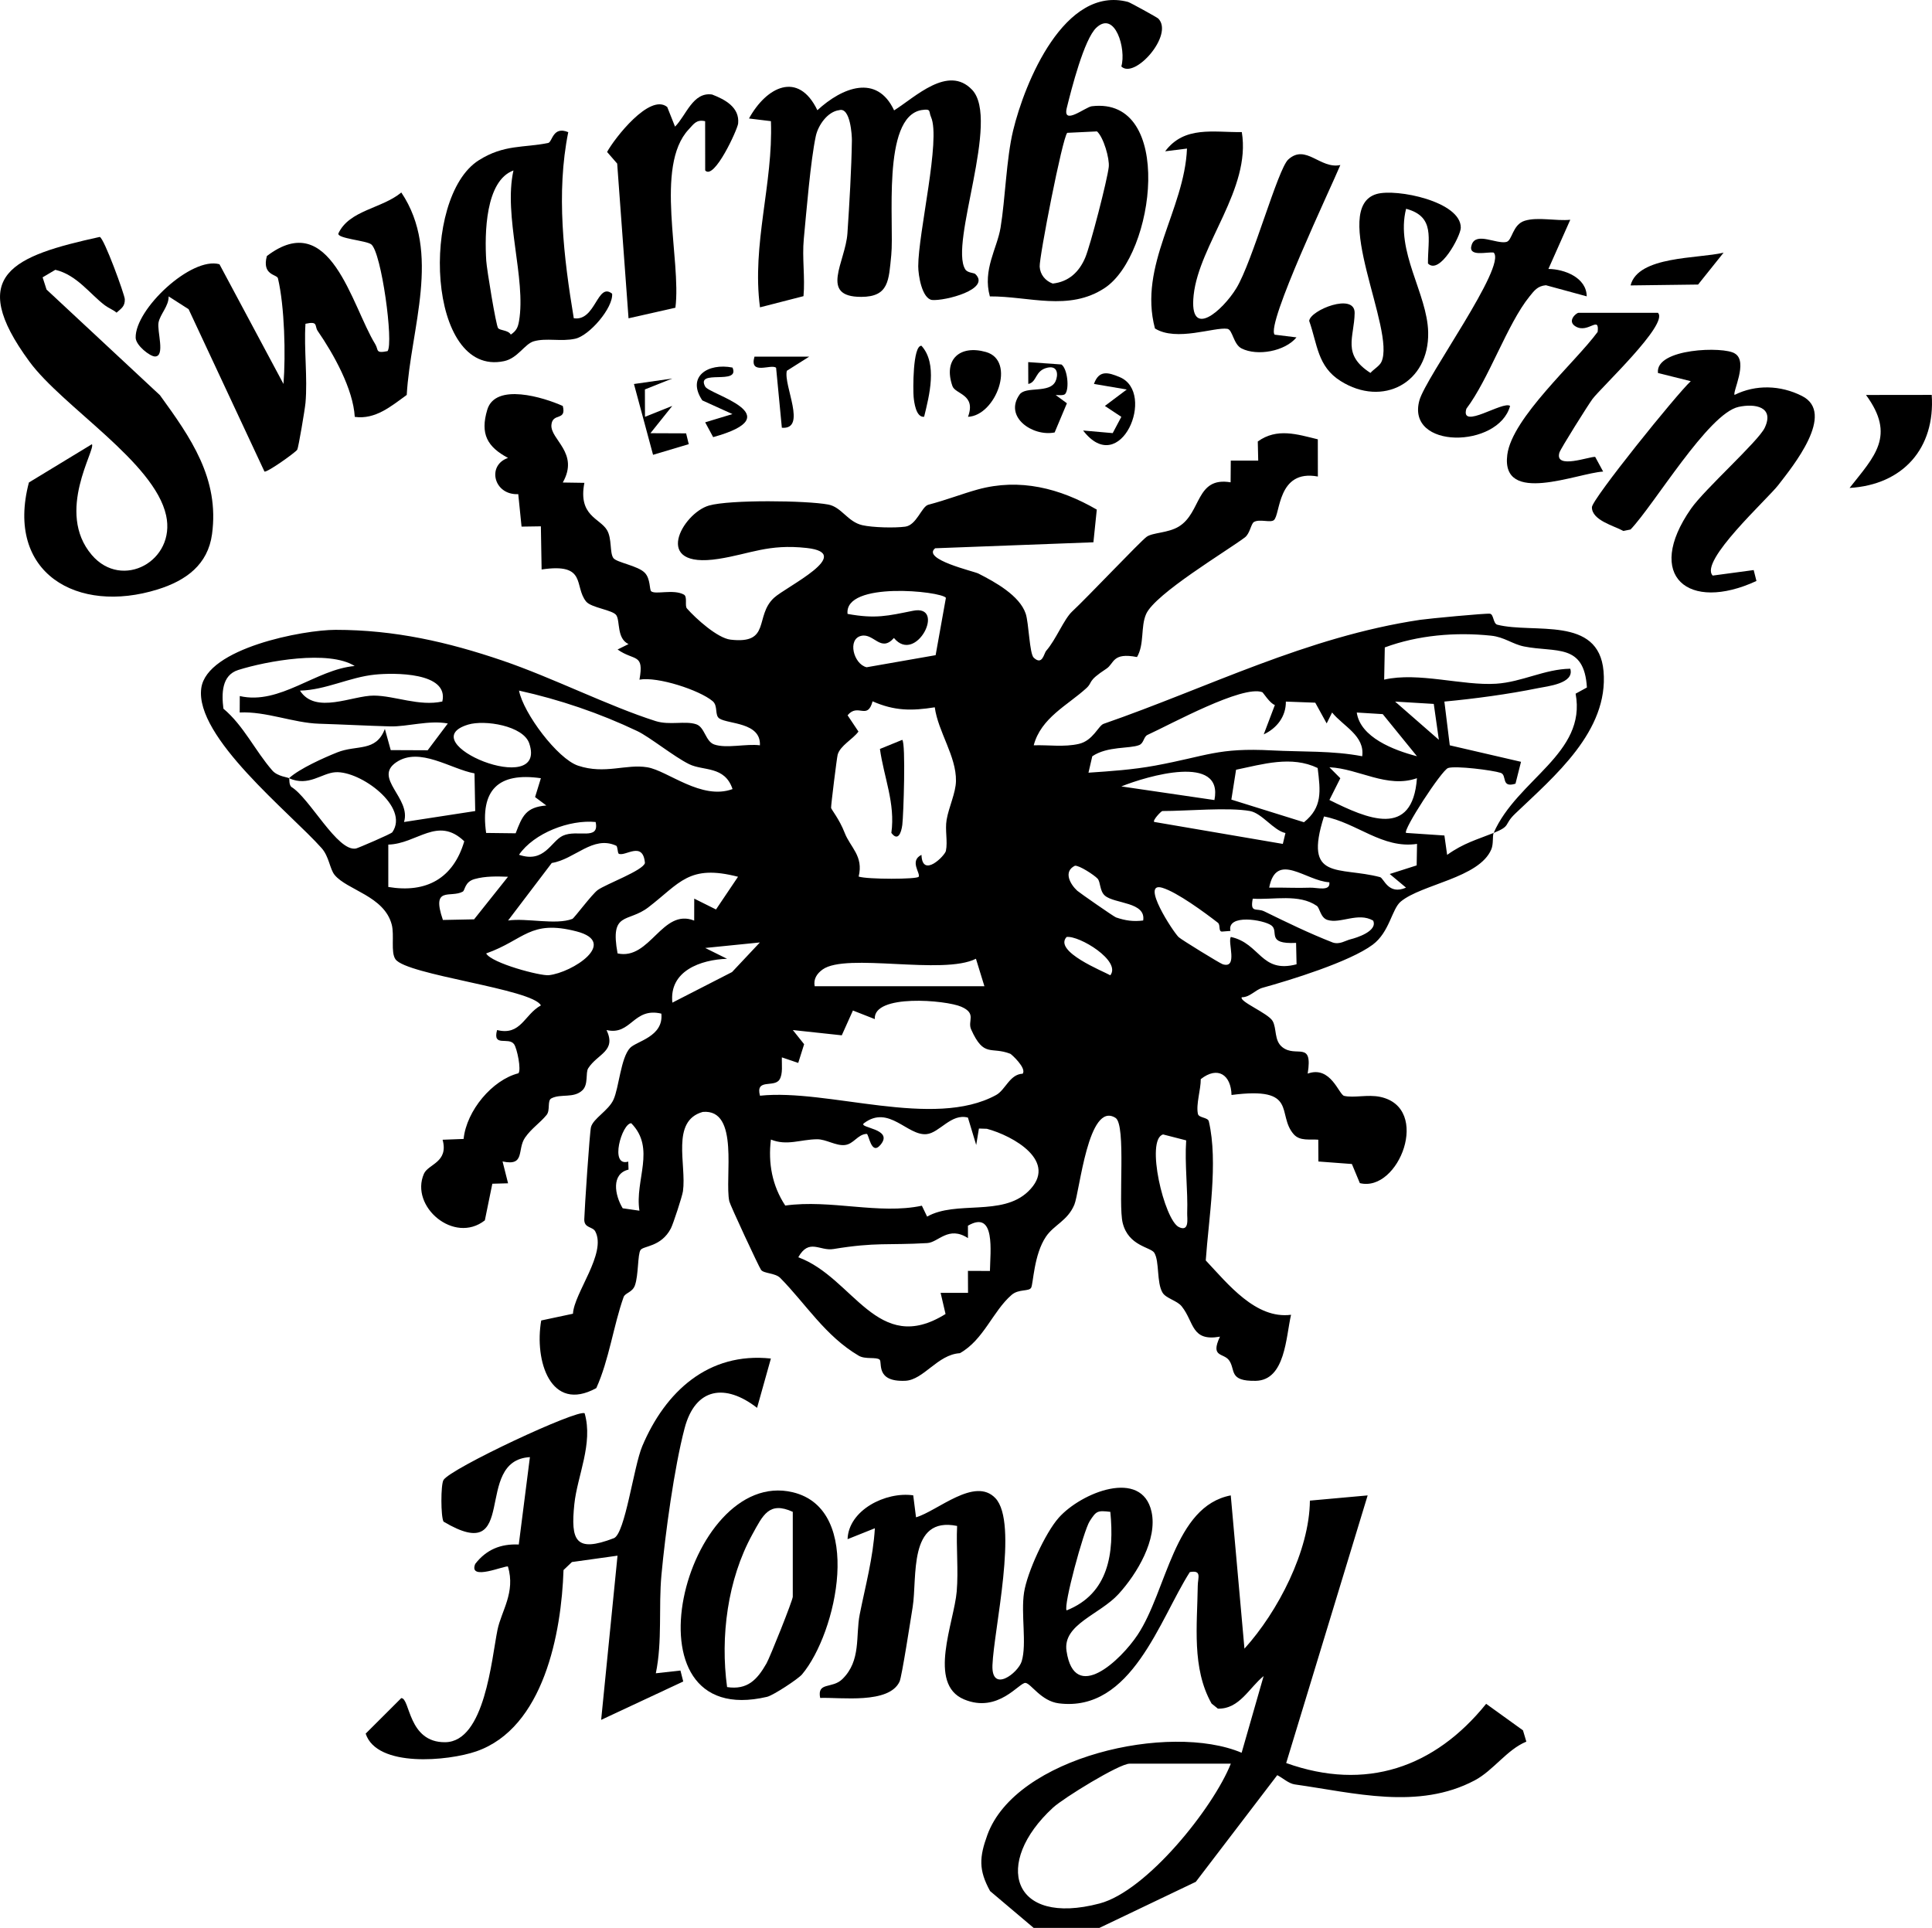 <?xml version="1.0" encoding="UTF-8"?>
<svg id="b" data-name="Layer 2" xmlns="http://www.w3.org/2000/svg" width="147.171" height="146.872" viewBox="0 0 147.171 146.872">
  <g id="c" data-name="Layer 2">
    <g>
      <path d="M78.743,146.872l-3.322-2.808c-.887-1.609-.821-2.587-.21-4.271,2.162-5.968,13.893-8.587,19.371-6.267l1.675-5.84c-1.098.88-1.842,2.526-3.484,2.479l-.481-.387c-1.523-2.705-1.09-5.991-1.052-8.976.008-.623.328-1.21-.604-1.039-2.299,3.589-4.425,10.698-9.979,9.999-1.346-.169-2.111-1.499-2.533-1.556-.471-.064-2.079,2.35-4.689,1.254-2.805-1.178-.753-5.87-.556-8.224.138-1.652-.051-3.334.03-4.988-3.744-.766-3.023,3.932-3.386,6.18-.157.97-.825,5.307-.997,5.676-.804,1.728-4.476,1.19-6.049,1.246-.244-1.248.909-.673,1.688-1.432,1.449-1.412,1-3.296,1.326-4.935.43-2.161,1.018-4.301,1.153-6.559l-2.079.832c.074-2.209,2.893-3.641,5.001-3.34l.213,1.676c1.643-.486,4.477-3.116,6.045-1.462,1.779,1.876-.118,10.01-.223,12.722-.084,2.166,1.957.598,2.227-.291.403-1.326-.071-3.599.18-5.242.232-1.516,1.616-4.543,2.644-5.698,1.714-1.925,6.327-3.777,7.066-.457.468,2.104-1.1,4.724-2.507,6.267-1.435,1.574-4.269,2.312-3.968,4.339.606,4.078,4.15.68,5.414-1.224,2.243-3.377,2.766-9.793,7.097-10.625l1.043,11.675c2.553-2.816,4.952-7.461,4.985-11.277l4.4-.397-6.205,20.388c6.065,2.171,11.312.346,15.232-4.511l2.805,2.021.256.859c-1.481.61-2.509,2.196-3.931,2.95-4.299,2.28-9.194.944-13.7.311-.48-.067-.913-.489-1.343-.706l-6.204,8.125-7.346,3.511h-5.005ZM84.58,115.174c-.985-.116-1.07-.072-1.575.716-.46.717-2.018,6.45-1.756,6.791,3.217-1.279,3.635-4.371,3.331-7.506ZM93.758,134.359h-7.716c-.778,0-5.023,2.608-5.828,3.348-4.588,4.221-3.173,9.072,3.547,7.302,3.599-.948,8.661-7.288,9.997-10.65Z"/>
      <path d="M113.78,63.453c-.107.245.003.828-.183,1.261-.933,2.177-5.292,2.64-6.893,3.968-.687.57-.846,2.322-2.138,3.285-1.764,1.315-6.32,2.71-8.392,3.283-.555.154-.958.727-1.581.721-.22.322,1.999,1.212,2.345,1.803.333.57.103,1.484.737,1.994,1.059.851,2.35-.551,1.938,2.021,1.756-.639,2.376,1.604,2.777,1.696.753.173,1.797-.127,2.752.077,3.907.834,1.42,7.31-1.556,6.569l-.606-1.456-2.551-.191-.009-1.66c-.629-.057-1.397.128-1.874-.418-1.327-1.516.407-3.661-4.735-2.989-.037-1.527-1.041-2.232-2.343-1.207.005.81-.373,1.907-.217,2.646.067.316.759.253.832.57.729,3.134-.018,7.418-.234,10.595,1.694,1.802,3.815,4.489,6.497,4.14-.394,1.688-.431,4.989-2.692,5.032-2.083.04-1.518-.837-2.023-1.553-.422-.599-1.457-.201-.7-1.812-2.206.389-1.953-1.108-2.914-2.308-.357-.446-1.193-.602-1.459-1.043-.463-.765-.226-2.371-.626-3.033-.272-.449-1.966-.501-2.41-2.274-.366-1.461.284-7.484-.548-8.009-2.081-1.315-2.729,5.647-3.138,6.619-.518,1.227-1.546,1.525-2.159,2.429-.929,1.369-.963,3.605-1.131,3.894-.176.301-.946.075-1.487.544-1.439,1.247-2.119,3.413-3.938,4.44-1.705.101-2.763,2.042-4.164,2.103-2.294.099-1.725-1.407-1.953-1.611-.245-.22-1.086-.002-1.59-.298-2.549-1.498-4.042-3.963-5.976-5.923-.39-.395-1.257-.328-1.466-.619-.17-.236-2.356-4.935-2.417-5.219-.379-1.759.811-7.066-2.024-6.812-2.448.687-1.224,4.013-1.507,6.04-.055.39-.747,2.5-.92,2.833-.742,1.425-2.097,1.317-2.314,1.649-.224.342-.146,1.909-.425,2.691-.195.546-.746.561-.865.898-.77,2.17-1.1,4.765-2.077,6.928-3.49,1.915-4.73-2.096-4.196-5.152l2.418-.514c.081-1.576,2.579-4.601,1.702-6.267-.205-.39-.858-.237-.84-.929.02-.765.409-6.647.512-7.026.177-.653,1.326-1.25,1.708-2.076.428-.925.554-3.184,1.265-3.948.483-.52,2.567-.85,2.386-2.615-2.139-.509-2.296,1.691-4.175,1.25.767,1.625-.676,1.792-1.395,2.911-.223.346.032,1.233-.447,1.682-.672.63-1.641.239-2.36.612-.332.172-.069.899-.363,1.26-.496.61-1.148,1.021-1.637,1.723-.636.913.039,2.203-1.719,1.823l.42,1.664-1.199.033-.57,2.79c-2.342,1.843-5.727-1.062-4.641-3.548.327-.749,1.894-.86,1.423-2.593l1.6-.061c.221-2.159,2.19-4.5,4.174-5.002.235-.249-.1-1.897-.332-2.218-.42-.581-1.655.257-1.292-1.076,1.82.45,2.062-1.174,3.337-1.877-.624-1.257-10.246-2.311-11.08-3.519-.373-.54-.069-1.825-.282-2.637-.574-2.185-3.398-2.625-4.35-3.783-.371-.451-.417-1.397-.992-2.044-2.387-2.686-9.685-8.464-9.166-12.188.424-3.045,7.766-4.44,10.23-4.44,4.507,0,8.553.926,12.713,2.342,3.793,1.291,8.115,3.48,11.663,4.607,1.068.339,2.248-.037,3.091.243.665.22.702,1.308,1.378,1.542.934.323,2.443-.074,3.479.062.087-1.767-2.422-1.602-3.09-2.045-.374-.248-.086-.96-.509-1.317-1.001-.845-4.205-1.894-5.577-1.639.37-2.045-.388-1.389-1.665-2.298l.832-.412c-.913-.433-.629-1.746-.929-2.198-.27-.407-1.91-.565-2.299-1.043-.95-1.167.101-2.964-3.392-2.443l-.056-3.287-1.472.022-.251-2.473c-1.878.085-2.41-2.206-.779-2.76-1.585-.848-2.133-1.828-1.581-3.673.619-2.071,4.297-.942,5.752-.285.297,1.179-.788.48-.866,1.445-.091,1.113,2.147,2.128.865,4.386l1.646.025c-.491,2.521,1.182,2.689,1.722,3.597.388.651.197,1.713.481,2.126.243.353,1.898.583,2.415,1.146.42.457.333,1.265.468,1.388.308.281,1.698-.181,2.492.255.296.163.049.847.235,1.059.684.776,2.327,2.258,3.318,2.374,3.109.365,1.809-1.791,3.311-3.183.92-.852,6.224-3.386,2.495-3.8-2.933-.326-4.31.455-6.716.83-5.162.805-2.753-3.483-.728-4.063,1.591-.456,7.418-.387,9.084-.076,1.019.191,1.473,1.317,2.597,1.573.796.181,2.458.22,3.267.112.867-.116,1.251-1.534,1.756-1.668,1.463-.388,2.581-.837,3.763-1.163,3.2-.882,6.269-.096,9.073,1.532l-.257,2.49-12.055.455c-1.046.844,2.952,1.752,3.287,1.923,1.26.64,3.146,1.672,3.611,3.062.239.712.285,3.051.613,3.354.665.614.768-.323.949-.53.747-.852,1.346-2.409,1.981-2.998,1.14-1.057,5.201-5.353,5.671-5.686s1.632-.275,2.458-.785c1.722-1.061,1.274-3.813,3.936-3.363l.013-1.656,2.09.002-.033-1.457c1.461-1.055,3.002-.548,4.573-.165l.004,2.834c-3.111-.581-2.84,2.921-3.356,3.325-.271.213-1.084-.11-1.512.138-.23.133-.299.88-.694,1.177-1.391,1.046-6.843,4.296-7.523,5.841-.426.967-.118,2.288-.692,3.271-1.897-.368-1.719.488-2.333.889-1.514.991-.99.994-1.534,1.49-1.419,1.295-3.446,2.248-4.002,4.345,1.142-.039,2.304.152,3.44-.108,1.08-.247,1.49-1.392,1.883-1.528,7.954-2.757,15.453-6.625,24.113-7.923.611-.092,5.06-.514,5.323-.464.294.056.229.754.561.838,2.776.699,7.712-.706,8.086,3.533.403,4.573-3.76,8.023-6.724,10.855-.914.873-.284.924-1.646,1.472,1.789-4.086,7.097-6.037,6.244-10.608l.86-.471c-.205-3.403-2.379-2.644-4.786-3.125-.898-.18-1.494-.716-2.514-.823-2.704-.284-5.57-.039-8.096.895l-.048,2.454c2.603-.6,5.964.476,8.526.312,1.973-.126,3.697-1.115,5.651-1.143.341,1.13-1.738,1.334-2.476,1.484-2.248.458-4.822.805-7.114,1.019l.411,3.332,5.427,1.257-.421,1.666c-1.126.353-.626-.658-1.126-.824-.614-.204-3.449-.56-4.011-.368-.488.167-3.458,4.731-3.199,4.942l2.921.197.209,1.477c1.247-.897,2.285-1.167,3.541-1.672ZM72.055,45.542c-.352-.508-7.758-1.285-7.492,1.226,2.147.392,3.078.144,4.986-.239,2.563-.514.237,4.133-1.453,2.073-1.002,1.134-1.524-.377-2.484-.165-1.086.24-.591,2.164.405,2.395l5.255-.92.783-4.37ZM22.016,59.282c.816-.736,2.629-1.545,3.667-1.962,1.502-.604,2.954-.003,3.634-1.79l.447,1.614,2.814.012,1.534-2.04c-1.425-.273-3.093.256-4.395.221-1.698-.046-3.553-.146-5.418-.204-1.951-.061-4.037-.955-6.04-.856l.006-1.251c3.055.703,5.782-2.027,8.754-2.29-1.971-1.239-6.697-.383-8.87.303-1.277.403-1.27,1.814-1.131,2.947,1.547,1.294,2.409,3.201,3.727,4.712.399.458,1.206.514,1.271.587.055.062-.027.441.167.656,1.398.827,3.522,4.98,4.937,4.697.148-.03,2.679-1.112,2.765-1.237,1.33-1.93-2.425-4.69-4.329-4.573-1.069.066-2.043,1.124-3.54.457ZM33.694,53.441c.518-2.239-3.682-2.197-5.14-2.048-1.939.197-3.738,1.171-5.703,1.22,1.187,1.841,3.985.368,5.631.378,1.598.01,3.448.838,5.212.45ZM48.548,55.696c-2.859-1.362-5.923-2.404-9.011-3.085.33,1.72,2.934,5.194,4.494,5.717,2.049.687,3.658-.147,5.281.125,1.557.26,4.12,2.531,6.49,1.66-.595-1.787-2.226-1.364-3.31-1.9-1.165-.576-2.999-2.067-3.944-2.517ZM96.155,52.73c-1.519-.556-6.935,2.428-8.741,3.254-.302.138-.274.63-.634.775-.728.295-2.405.066-3.575.854l-.29,1.251c1.707-.115,3.393-.229,5.09-.542,3.984-.736,4.75-1.373,8.893-1.155,2.301.121,4.6.01,6.869.445.209-1.569-1.437-2.276-2.294-3.333l-.413.831-.869-1.579-2.24-.083c.013,1.13-.684,2.031-1.685,2.497l.849-2.24c-.369-.1-.895-.952-.96-.975ZM71.207,53.883c-1.762.278-3.064.282-4.738-.456-.399,1.475-1.112.1-1.904,1.065l.828,1.239c-.422.581-1.385,1.065-1.583,1.757-.062.219-.511,3.847-.502,4.051.005.117.631.859,1.036,1.908.428,1.108,1.451,1.763,1.064,3.33.648.223,4.465.217,4.574.013.147-.275-.726-1.206.212-1.667.059,1.812,1.785.064,1.86-.301.151-.728-.079-1.586.055-2.37.168-.977.696-2.039.712-2.954.034-1.889-1.364-3.752-1.614-5.615ZM109.606,56.361l-.388-2.736-2.946-.178,3.335,2.913ZM105.331,54.403l-1.979-.122c.268,1.885,2.802,2.868,4.586,3.33l-2.607-3.208ZM35.658,55.201c-4.428,1.347,6.085,5.692,4.659,1.434-.452-1.35-3.396-1.818-4.659-1.434ZM36.146,58.918c-1.816-.334-4.178-2.051-5.956-.85-1.788,1.208,1.153,2.735.586,4.553l5.424-.835-.054-2.868ZM100.374,58.508c-2.003-.964-4.183-.288-6.216.131l-.359,2.275,5.531,1.725c1.413-1.142,1.26-2.354,1.043-4.131ZM107.937,59.284c-2.283.799-4.41-.729-6.669-.833l.832.836-.832,1.656c2.884,1.436,6.333,2.953,6.668-1.659ZM92.509,60.949c.715-3.556-5.13-1.827-7.09-1.039l7.09,1.039ZM41.202,59.285c-3.262-.468-4.63.904-4.171,4.169l2.249.027c.501-1.299.761-1.991,2.337-2.118l-.857-.641.442-1.436ZM95.218,61.785c-1.65-.297-4.798,0-6.674,0-.087,0-.758.703-.625.83l9.801,1.675.2-.828c-.908-.196-1.788-1.512-2.702-1.676ZM107.943,64.289c-2.634.396-4.593-1.617-7.088-2.09-1.576,4.939,1.117,3.792,4.27,4.621.294.077.621,1.398,1.979.8l-1.241-1.038,2.052-.655.028-1.637ZM45.372,62.621c-1.982-.196-4.692.839-5.837,2.496,1.943.667,2.436-1.033,3.341-1.451,1.097-.507,2.809.407,2.497-1.045ZM29.58,67.57c2.904.488,4.954-.658,5.786-3.48-2.031-1.951-3.592.195-5.787.252v3.229ZM46.938,64.426c-1.776-.81-3.144,1.035-4.907,1.317l-3.328,4.382c1.41-.207,3.648.362,4.898-.123.137-.053,1.497-1.89,1.936-2.203.642-.458,3.456-1.484,3.591-2.056-.149-1.717-1.509-.465-1.992-.704-.097-.048-.078-.558-.197-.612ZM83.607,66.934c-.266-.285-1.415-1.03-1.726-.981-.911.452-.345,1.425.18,1.905.144.132,2.781,1.973,2.951,2.031.713.245,1.321.331,2.07.235.225-1.427-2.176-1.258-2.914-1.893-.411-.353-.323-1.042-.561-1.297ZM101.263,67.212c-1.781-.094-4.038-2.394-4.583.41,1.038-.023,2.09.043,3.131.002.504-.02,1.551.314,1.452-.412ZM56.22,66.793c-3.752-.971-4.424.482-6.839,2.333-1.559,1.195-2.934.266-2.337,3.506,2.477.544,3.392-3.472,5.836-2.501l.004-1.673,1.658.826,1.677-2.491ZM38.698,66.792c-.852-.03-1.713-.057-2.548.176-.764.213-.715.856-.901.959-.921.506-2.414-.469-1.51,2.157l2.375-.048,2.584-3.244ZM92.773,70.295c-1.004-.778-3.109-2.33-4.237-2.664-1.697-.504.825,3.36,1.248,3.76.206.195,3.15,2.003,3.357,2.067,1.19.368.352-1.709.622-2.08,2.247.493,2.281,2.801,5.003,2.083l-.036-1.631c-2.328.116-1.271-.874-1.879-1.328-.587-.438-3.401-.899-3.124.417l-.59.045c-.364.061-.137-.492-.364-.668ZM100.309,69.01c-1.358-.94-3.306-.445-4.88-.549-.221,1.149.286.677.885.971,1.708.836,3.431,1.676,5.208,2.368.532.178.949-.146,1.375-.25.401-.098,2.069-.605,1.704-1.418-1.154-.667-2.494.266-3.485-.052-.531-.17-.582-.915-.807-1.071ZM37.033,72.634c.419.746,4.132,1.725,4.771,1.657,1.794-.192,5.349-2.499,2.116-3.336-3.56-.922-3.971.649-6.887,1.679ZM84.578,74.298c.857-1.092-2.372-3.05-3.33-2.918-1.017,1.105,2.816,2.621,3.33,2.918ZM57.885,71.797l-4.166.42,1.663.824c-1.988.067-4.427.914-4.164,3.341l4.546-2.33,2.121-2.256ZM62.058,75.132h12.93l-.645-2.094c-2.505,1.273-9.887-.482-11.683.82-.425.308-.707.718-.602,1.275ZM76.955,80.275c-1.484-.574-1.996.328-2.976-1.847-.298-.66.447-1.206-.749-1.733-1.163-.513-6.723-.994-6.592.94l-1.666-.654-.849,1.89-3.729-.401.861,1.078-.449,1.426-1.246-.423c-.024.525.097,1.264-.187,1.701-.409.628-1.842-.123-1.481,1.22,5.184-.551,13.208,2.569,17.991-.055.71-.39,1.03-1.58,2.018-1.621.327-.417-.861-1.49-.944-1.522ZM73.735,85.14c-1.273-.351-2.162,1.158-3.149,1.259-1.469.15-2.868-2.265-4.77-.834-.499.375,2.331.395,1.246,1.661-.711.829-.872-.854-1.042-.846-.699.034-.979.782-1.677.851-.679.067-1.42-.447-2.098-.441-1.26.01-2.294.52-3.521.022-.221,1.799.098,3.519,1.093,5.028,3.469-.483,7.151.705,10.407.012l.4.83c2.205-1.249,5.695.007,7.694-1.911,2.377-2.28-1.147-4.247-3.142-4.779l-.605-.019-.208,1.253-.63-2.086ZM48.709,92.231c-.369-2.331,1.27-4.739-.624-6.663-.711.008-1.684,3.354-.228,2.924l.022.609c-1.334.319-1.057,1.938-.444,2.947l1.273.183ZM90.358,86.875l-1.758-.452c-1.367.382.088,6.52,1.202,7.057.825.398.62-.69.633-1.055.062-1.726-.201-3.762-.077-5.55ZM75.409,96.823c.021-1.447.45-4.687-1.676-3.448l.002.945c-1.491-.97-2.251.329-3.102.378-3.042.178-3.867-.083-7.153.455-1.038.17-1.844-.842-2.671.627,4.213,1.543,6.017,7.568,11.218,4.321l-.375-1.609h2.088s-.007-1.676-.007-1.676l1.676.007Z"/>
      <path d="M58.723,103.494l-1.053,3.757c-2.42-1.88-4.702-1.552-5.521,1.556-.789,2.996-1.474,8.037-1.763,11.17-.228,2.469.078,5.047-.428,7.495l1.875-.209.213.834-6.253,2.924,1.247-12.509-3.473.485-.641.611c-.156,4.788-1.502,12.035-6.651,13.814-2.124.734-7.562,1.26-8.42-1.353l2.711-2.706c.685-.003.503,3.391,3.348,3.36,3.018-.033,3.528-6.325,3.981-8.552.296-1.454,1.384-2.848.801-4.825-.13-.151-3.05,1.159-2.496-.204.842-1.094,1.94-1.544,3.318-1.48l.848-6.657c-4.415.251-.712,8.406-6.579,4.914-.214-.379-.218-2.8-.006-3.166.503-.87,10.261-5.442,10.755-5.086.664,2.311-.564,4.772-.786,6.924-.286,2.774.084,3.713,3.008,2.59.862-.331,1.507-5.446,2.166-7.008,1.747-4.143,5.023-7.188,9.798-6.679Z"/>
      <path d="M7.981,23.254c-1.13-.854-2.131-2.313-3.766-2.7l-.969.574.299.929,8.638,8.049c2.342,3.23,4.545,6.349,3.968,10.589-.315,2.312-1.963,3.527-4.135,4.206-6.126,1.915-11.632-1.245-9.814-8.145l4.797-2.915c.333.365-2.812,5.158-.005,8.439,2.314,2.705,6.416.443,5.66-3.015-.89-4.068-7.881-8.274-10.413-11.719-4.87-6.627-1.213-8.053,5.357-9.497.328.08,1.901,4.41,1.909,4.746.014.553-.266.697-.627,1.023-.278-.233-.61-.346-.899-.565Z"/>
      <path d="M23.268,30.712c-.042.472-.533,3.391-.625,3.546-.116.195-2.253,1.725-2.496,1.668l-5.78-12.371-1.521-.975c.018.729-.642,1.348-.769,1.984-.13.653.535,2.602-.277,2.593-.373-.004-1.453-.838-1.466-1.431-.048-2.177,4.243-6.201,6.383-5.596l4.877,9.12c.174-2.212.086-5.908-.423-8.051-.073-.305-1.242-.218-.842-1.694,4.849-3.698,6.445,3.767,8.254,6.713.271.441-.014.726.939.53.475-.592-.466-7.546-1.245-8.134-.39-.295-2.601-.442-2.502-.827.829-1.786,3.308-1.888,4.795-3.123,3.086,4.598.703,10.36.413,15.422-1.182.855-2.389,1.892-3.959,1.672-.121-2.121-1.607-4.784-2.824-6.548-.256-.37.073-.767-.931-.545-.125,1.967.172,4.104,0,6.048Z"/>
      <path d="M74.047,6.836c2.169,2.277-1.744,11.703-.52,13.679.176.284.662.259.767.359,1.215,1.163-2.315,2.065-3.296,1.979-.767-.113-1.051-1.878-1.051-2.566,0-2.562,1.732-9.676.974-11.371-.196-.439.053-.648-.729-.53-3.053.529-2.058,8.672-2.301,11.058-.193,1.897-.166,3.171-2.289,3.172-3.222.002-1.197-2.658-1.049-4.841.146-2.155.31-4.96.34-7.083.005-.359-.113-2.545-.963-2.301-.898.11-1.612,1.166-1.785,1.971-.4,1.855-.716,5.757-.916,7.843-.138,1.438.107,2.92-.023,4.357l-3.314.851c-.638-4.805,1.013-9.417.833-14.183l-1.67-.204c1.32-2.408,3.748-3.66,5.209-.63,1.885-1.739,4.533-2.792,5.845.013,1.612-1.011,4.109-3.492,5.938-1.572Z"/>
      <path d="M88.232,1.413c1.214,1.228-1.797,4.648-2.814,3.65.389-1.318-.475-4.295-1.904-2.952-.934.879-1.892,4.661-2.249,6.101-.346,1.398,1.418-.059,1.901-.118,6.307-.766,4.835,11.305.986,13.845-2.736,1.806-5.782.62-8.749.641-.564-2.036.55-3.637.815-5.238.362-2.189.439-5.246.954-7.388.883-3.673,3.925-11.097,8.764-9.805.145.039,2.204,1.171,2.296,1.264ZM81.298,10.12c-.37.366-2.143,9.488-2.1,10.195.036.605.432,1.084.993,1.287,1.214-.132,2.015-.878,2.479-1.979.398-.944,1.683-5.923,1.79-6.902.071-.651-.399-2.267-.896-2.711l-2.266.109Z"/>
      <path d="M132.134,30.083c1.606-.8,3.495-.746,5.132.082,2.606,1.317-.708,5.37-1.808,6.792-.828,1.071-6.045,5.804-4.992,6.891l3.122-.42.21.831c-5.19,2.401-8.567-.369-4.984-5.507,1.038-1.489,5.127-5.131,5.615-6.164.753-1.597-.735-1.866-1.995-1.59-2.312.507-6.43,7.464-8.226,9.339l-.546.111c-.704-.391-2.402-.807-2.397-1.807.003-.611,6.448-8.6,7.529-9.603l-2.497-.622c-.232-1.892,5.051-2.044,5.86-1.483,1.036.613-.212,2.97-.021,3.151Z"/>
      <path d="M43.287,10.068c-.935,4.645-.349,9.534.421,14.176,1.672.258,1.783-2.78,2.921-1.871.092,1.068-1.725,3.194-2.815,3.432-1.082.237-2.196-.08-3.152.195-.702.202-1.213,1.289-2.267,1.512-5.867,1.24-6.383-12.477-1.928-15.3,1.931-1.224,3.427-.939,5.289-1.32.324-.066.345-1.318,1.53-.824ZM37.941,24.993c.154.202.77.141.969.496.418-.281.543-.538.627-1.028.554-3.213-1.199-7.995-.424-11.475-2.145.787-2.202,4.808-2.073,6.877.041.654.743,4.924.901,5.131Z"/>
      <path d="M94.595,10.064c.717,4.328-3.255,8.551-3.669,12.424-.369,3.458,2.214,1.169,3.253-.532,1.228-2.011,3.156-9.08,3.956-9.806,1.341-1.218,2.426.753,3.966.422-.699,1.69-5.692,12.173-5.003,12.924l1.663.206c-.884,1.069-2.987,1.444-4.181.844-.636-.319-.678-1.437-1.091-1.498-.999-.147-3.875.996-5.51-.025-1.284-4.824,2.25-9.028,2.44-13.705l-1.663.209c1.467-1.963,3.687-1.435,5.839-1.464Z"/>
      <path d="M61.094,127.558c-.292.347-2.193,1.598-2.666,1.709-11.346,2.656-6.232-17.543,1.961-15.586,5.455,1.303,3.354,10.734.705,13.877ZM60.39,115.173c-1.803-.824-2.272.252-3.079,1.718-1.892,3.438-2.449,7.799-1.925,11.632,1.549.234,2.29-.558,2.999-1.798.268-.468,2.005-4.813,2.005-5.086v-6.465Z"/>
      <path d="M108.776,20.074c-.017-1.888.579-3.569-1.666-4.169-.828,3.261,1.617,6.445,1.682,9.406.085,3.854-3.463,5.739-6.675,3.713-1.763-1.112-1.755-2.784-2.389-4.577.08-.828,3.489-2.183,3.463-.597-.031,1.861-.989,3.149,1.204,4.56.24-.279.688-.523.834-.837,1.119-2.402-3.982-11.75-.36-12.794,1.503-.434,6.434.568,6.407,2.575-.008.623-1.605,3.628-2.5,2.719Z"/>
      <path d="M53.718,12.983l-.004-3.75c-.669-.147-.859.207-1.25.623-2.638,2.808-.546,9.964-1.015,13.586l-3.57.807-.865-11.787-.769-.885c.554-1.023,3.255-4.506,4.582-3.424l.594,1.494c.846-.842,1.355-2.662,2.824-2.446.998.383,2.102.983,1.983,2.207-.043.445-1.829,4.352-2.509,3.576Z"/>
      <path d="M119.617,16.741l-1.666,3.748c1.211.008,2.904.655,2.918,2.087l-3.109-.847c-.646.061-.889.412-1.255.865-1.687,2.086-3.087,6.271-4.803,8.544-.488,1.648,2.803-.628,3.33-.213-.89,3.245-7.951,3.326-6.906-.431.494-1.774,6.659-10.216,5.658-11.25-.45-.091-2.037.392-1.668-.621.351-.961,1.856-.021,2.626-.189.466-.102.46-1.326,1.409-1.618.999-.308,2.397.038,3.466-.074Z"/>
      <path d="M126.293,23.83c.866.84-4.362,5.718-4.99,6.573-.341.464-2.423,3.778-2.512,4.071-.406,1.332,2.34.276,2.724.334l.605,1.116c-1.962.118-7.796,2.604-7.302-1.276.359-2.824,5.187-7.046,6.884-9.363.148-1.294-.716.139-1.667-.409-.703-.405.04-1.045.21-1.045h6.048Z"/>
      <path d="M147.15,30.084c.279,4.07-2.195,6.848-6.258,7.088,1.901-2.412,3.541-3.968,1.251-7.083l5.007-.006Z"/>
      <path d="M73.739,31.752c.637-1.721-.968-1.71-1.188-2.341-.71-2.04.579-3.155,2.555-2.595,2.317.656.752,4.847-1.367,4.937Z"/>
      <path d="M81.138,30.014c-.113.131-.511.084-.723.077l.857.632-.934,2.222c-1.666.335-3.888-1.176-2.668-2.892.466-.656,2.3-.052,2.738-1.013.194-.424.217-1.214-.614-1.031-.975.215-.784,1.104-1.464,1.241l-.006-1.664,2.531.18c.465.325.617,1.863.284,2.249Z"/>
      <path d="M131.298,19.246l-1.945,2.431-5.144.066c.57-2.262,5.138-2.025,7.089-2.496Z"/>
      <path d="M85.418,31.756l-1.253-.831,1.667-1.252-2.5-.425c.386-1.077,1.079-.89,1.969-.516,2.804,1.181.047,7.758-2.795,4.065l2.255.198.657-1.239Z"/>
      <path d="M55.8,28.003c.592,1.383-2.832.076-2.079,1.451.332.607,6.613,2.184.604,3.847l-.608-1.128,2.077-.628-2.296-1.043c-1.214-1.809.421-2.871,2.303-2.5Z"/>
      <polygon points="51.211 28.836 49.126 29.667 49.132 31.754 51.211 30.922 49.547 33.002 52.265 33.013 52.466 33.836 49.747 34.648 48.292 29.254 51.211 28.836"/>
      <path d="M61.641,27.17l-1.702,1.075c-.281,1.093,1.564,4.5-.381,4.341l-.438-4.567c-.357-.33-2.07.616-1.647-.851l4.169.002Z"/>
      <path d="M70.395,31.751c-.619.068-.762-1.11-.8-1.518-.046-.501-.076-3.919.597-3.893,1.239,1.366.593,3.808.203,5.411Z"/>
      <path d="M68.73,56.362c.277.253.096,5.739.004,6.473-.077.613-.331,1.292-.834.616.312-2.256-.568-4.221-.871-6.395l1.701-.694Z"/>
    </g>
  </g>
</svg>